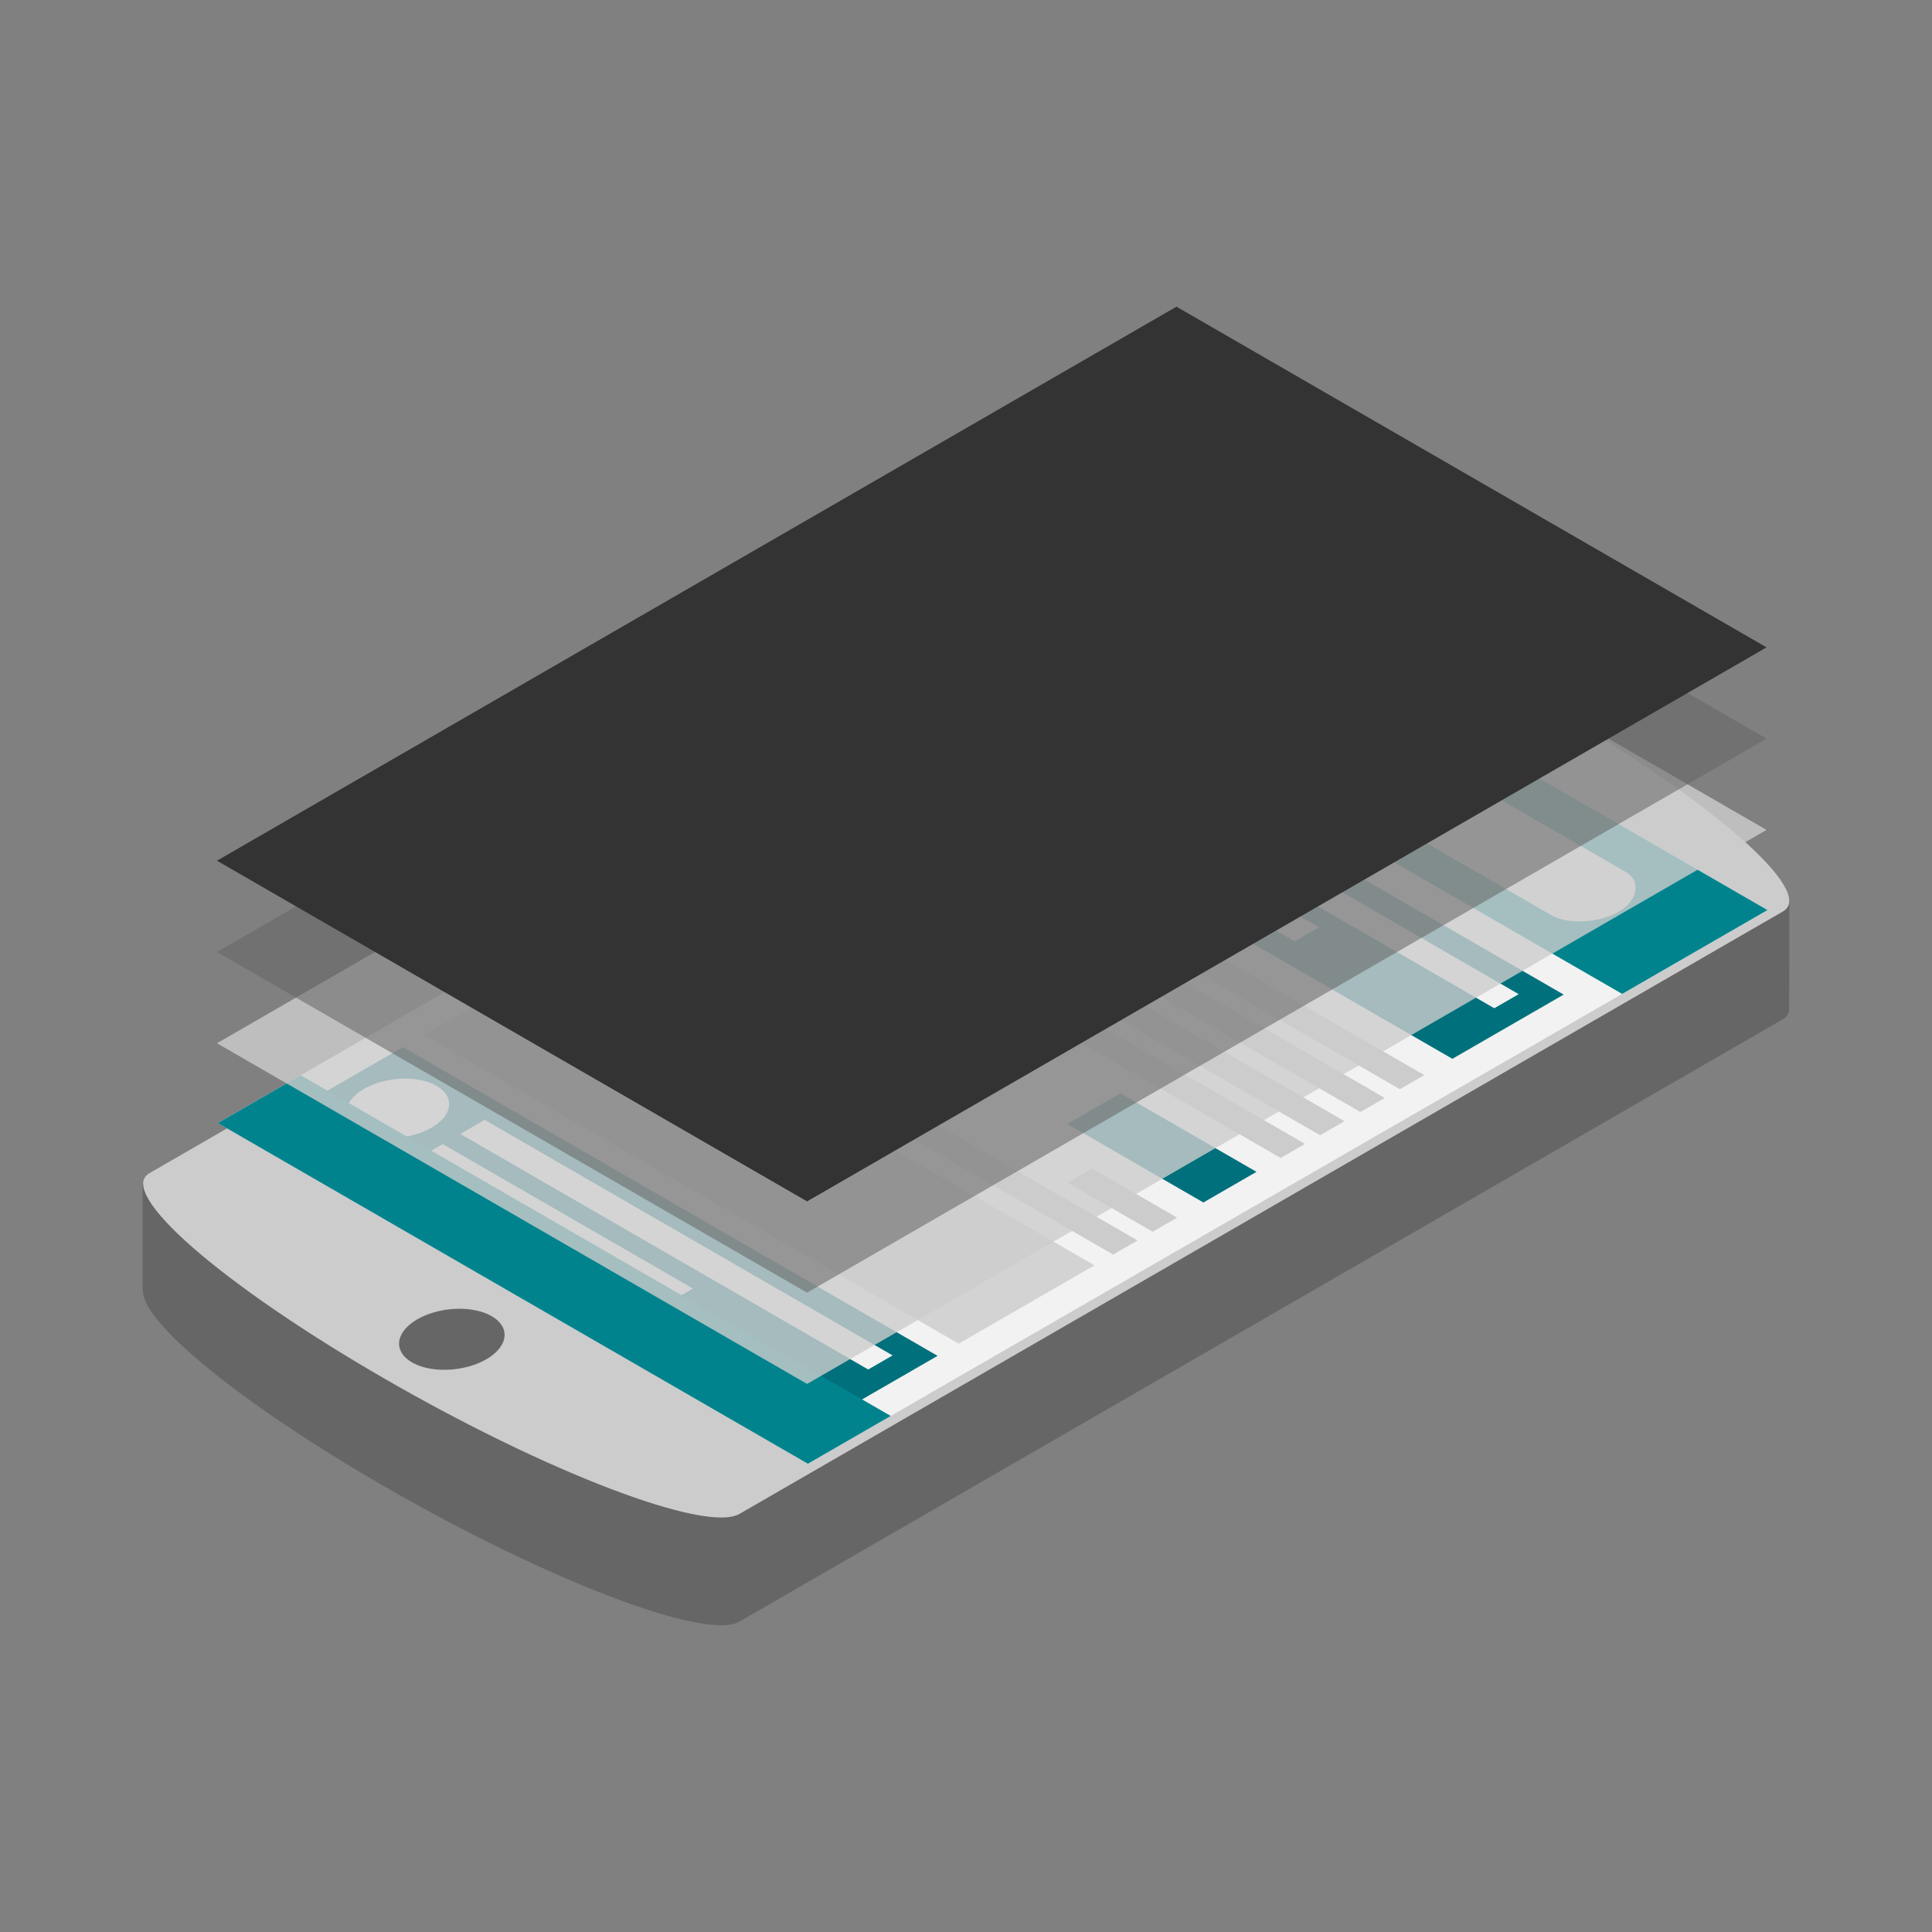 <?xml version="1.0" encoding="UTF-8" standalone="no"?>
<svg
   xmlns:dc="http://purl.org/dc/elements/1.1/"
   xmlns:cc="http://creativecommons.org/ns#"
   xmlns:rdf="http://www.w3.org/1999/02/22-rdf-syntax-ns#"
   xmlns:svg="http://www.w3.org/2000/svg"
   xmlns="http://www.w3.org/2000/svg"
   xmlns:sodipodi="http://sodipodi.sourceforge.net/DTD/sodipodi-0.dtd"
   xmlns:inkscape="http://www.inkscape.org/namespaces/inkscape"
   width="70"
   height="70"
   viewBox="0 0 18.521 18.521"
   version="1.1"
   id="svg8"
   inkscape:version="1.0 (4035a4fb49, 2020-05-01)"
   sodipodi:docname="app_icon_transparent.svg"
   inkscape:export-filename="/home/jonas/EigeneProgramme/Java/Android/FakeStandby/branding/app_icon_transparent.png"
   inkscape:export-xdpi="702.17145"
   inkscape:export-ydpi="702.17145">
  <rect x="0" y="0" width="18.521" height="18.521" fill="#808080" stroke="none"/>
  <defs
     id="defs2" />
  <sodipodi:namedview
     id="base"
     pagecolor="#ffffff"
     bordercolor="#666666"
     borderopacity="1.0"
     inkscape:pageopacity="0.0"
     inkscape:pageshadow="2"
     inkscape:zoom="5.6568543"
     inkscape:cx="38.667947"
     inkscape:cy="52.707103"
     inkscape:document-units="mm"
     inkscape:current-layer="layer1"
     showgrid="false"
     units="px"
     inkscape:snap-global="true"
     inkscape:snap-bbox="false"
     inkscape:snap-smooth-nodes="false"
     inkscape:snap-midpoints="false"
     inkscape:object-paths="false"
     inkscape:snap-intersection-paths="false"
     inkscape:bbox-paths="false"
     inkscape:bbox-nodes="false"
     inkscape:snap-bbox-midpoints="false"
     inkscape:snap-bbox-edge-midpoints="false"
     inkscape:snap-nodes="false"
     inkscape:window-width="1920"
     inkscape:window-height="1056"
     inkscape:window-x="0"
     inkscape:window-y="0"
     inkscape:window-maximized="1"
     inkscape:document-rotation="0" />
  <g
     inkscape:label="Ebene 1"
     inkscape:groupmode="layer"
     id="layer1"
     transform="translate(0,-268.425)">
    <path
       style="fill:#666666;fill-opacity:1;stroke-width:0.116"
       d="m 11.61,274.895 c -0.075,1.1e-4 -0.134,0.011 -0.174,0.034 l -9.134,5.273 -0.934,-0.431 v 1.034 l 0.004,0.002 c 0.002,0.305 0.94,1.075 2.309,1.865 1.567,0.905 3.086,1.484 3.407,1.299 l 10.005,-5.776 c 0.042,-0.024 0.061,-0.061 0.059,-0.107 l 0.001,-1.03 -0.554,0.224 0.002,0.137 c -0.409,-0.345 -1.019,-0.764 -1.758,-1.19 -1.371,-0.792 -2.706,-1.334 -3.233,-1.333 z"
       id="rect815"
       inkscape:connector-curvature="0" />
    <path
       inkscape:connector-curvature="0"
       id="path824"
       d="m 14.843,275.195 c 1.567,0.905 2.57,1.782 2.25,1.967 l -10.004,5.776 c -0.321,0.185 -1.84,-0.394 -3.407,-1.299 -1.567,-0.905 -2.57,-1.782 -2.25,-1.967 l 10.004,-5.776 c 0.321,-0.185 1.84,0.394 3.407,1.299 z"
       style="fill:#cccccc;fill-opacity:1;stroke-width:0.116" />
    <path
       style="fill:#666666;fill-opacity:1;stroke-width:0.051"
       d="m 4.663,281.455 a 0.288,0.508 83.051 0 1 -0.714,0.03 0.288,0.508 83.051 0 1 0.051,-0.412 0.288,0.508 83.051 0 1 0.714,-0.03 0.288,0.508 83.051 0 1 -0.051,0.412 z"
       id="path819"
       inkscape:connector-curvature="0" />
    <g
       id="g2029"
       transform="matrix(0.866,0.5,-1,0.577,303.014,120.589)">
      <path
         inkscape:connector-curvature="0"
         id="path1927"
         d="m -15.037,278.705 h 6.532 l -5e-7,9.198 h -6.532 z"
         style="fill:#f2f2f2;fill-opacity:1;stroke-width:0.105" />
      <rect
         ry="0"
         rx="0"
         y="286.386"
         x="-14.741"
         height="1.067"
         width="5.919"
         id="rect1929"
         style="fill:#00707c;fill-opacity:1;stroke:none;stroke-width:0.116" />
      <path
         style="fill:#00838d;fill-opacity:1;stroke-width:0.041"
         d="m -15.037,278.705 h 6.532 l -5e-7,1.393 h -6.532 z"
         id="path1931"
         inkscape:connector-curvature="0" />
      <rect
         style="fill:#f2f2f2;fill-opacity:1;stroke:none;stroke-width:0.037"
         id="rect1933"
         width="2.77"
         height="0.234"
         x="-13.591"
         y="287"
         rx="0"
         ry="0" />
      <rect
         style="fill:#e6e6e6;fill-opacity:1;stroke:none;stroke-width:0.08"
         id="rect1935"
         width="4.919"
         height="0.716"
         x="-14.231"
         y="279.068"
         rx="0.345"
         ry="0.358" />
      <rect
         style="fill:#00717c;fill-opacity:1;stroke:none;stroke-width:0.116"
         id="rect1937"
         width="5.919"
         height="1.067"
         x="-14.741"
         y="280.384"
         rx="0"
         ry="0" />
      <rect
         ry="0"
         rx="0"
         y="280.998"
         x="-13.591"
         height="0.234"
         width="2.77"
         id="rect1939"
         style="fill:#f2f2f2;fill-opacity:1;stroke:none;stroke-width:0.037" />
      <circle
         style="fill:#f2f2f2;fill-opacity:1;stroke:none;stroke-width:0.086"
         id="circle1941"
         cx="-14.183"
         cy="280.917"
         r="0.373" />
      <rect
         style="fill:#f2f2f2;fill-opacity:1;stroke:none;stroke-width:0.047"
         id="rect1943"
         width="4.516"
         height="0.234"
         x="-13.591"
         y="280.596"
         rx="0"
         ry="0" />
      <rect
         style="fill:#cccccc;fill-opacity:1;stroke:none;stroke-width:0.029"
         id="rect1945"
         width="1.71"
         height="0.234"
         x="-14.728"
         y="281.721"
         rx="0"
         ry="0" />
      <rect
         ry="0"
         rx="0"
         y="281.721"
         x="-12.893"
         height="0.234"
         width="4.072"
         id="rect1947"
         style="fill:#cccccc;fill-opacity:1;stroke:none;stroke-width:0.045" />
      <rect
         ry="0"
         rx="0"
         y="282.1"
         x="-14.728"
         height="0.234"
         width="1.71"
         id="rect1949"
         style="fill:#cccccc;fill-opacity:1;stroke:none;stroke-width:0.029" />
      <rect
         style="fill:#cccccc;fill-opacity:1;stroke:none;stroke-width:0.045"
         id="rect1951"
         width="4.072"
         height="0.234"
         x="-12.893"
         y="282.1"
         rx="0"
         ry="0" />
      <rect
         ry="0"
         rx="0"
         y="282.486"
         x="-14.728"
         height="0.234"
         width="1.71"
         id="rect1953"
         style="fill:#cccccc;fill-opacity:1;stroke:none;stroke-width:0.029" />
      <rect
         style="fill:#cccccc;fill-opacity:1;stroke:none;stroke-width:0.045"
         id="rect1955"
         width="4.072"
         height="0.234"
         x="-12.893"
         y="282.486"
         rx="0"
         ry="0" />
      <rect
         style="fill:#cccccc;fill-opacity:1;stroke:none;stroke-width:0.029"
         id="rect1957"
         width="1.71"
         height="0.234"
         x="-14.728"
         y="282.864"
         rx="0"
         ry="0" />
      <rect
         ry="0"
         rx="0"
         y="282.864"
         x="-12.893"
         height="0.234"
         width="4.072"
         id="rect1959"
         style="fill:#cccccc;fill-opacity:1;stroke:none;stroke-width:0.045" />
      <rect
         ry="0"
         rx="0"
         y="283.329"
         x="-10.328"
         height="0.509"
         width="1.506"
         id="rect1961"
         style="fill:#00707c;fill-opacity:1;stroke:none;stroke-width:0.04" />
      <rect
         ry="0"
         rx="0"
         y="284.882"
         x="-14.741"
         height="1.302"
         width="5.919"
         id="rect1963"
         style="fill:#d3d3d3;fill-opacity:1;stroke:none;stroke-width:0.128" />
      <rect
         style="fill:#cccccc;fill-opacity:1;stroke:none;stroke-width:0.029"
         id="rect1965"
         width="1.71"
         height="0.234"
         x="-14.728"
         y="284.09"
         rx="0"
         ry="0" />
      <rect
         ry="0"
         rx="0"
         y="284.09"
         x="-9.762"
         height="0.234"
         width="0.94"
         id="rect1967"
         style="fill:#cccccc;fill-opacity:1;stroke:none;stroke-width:0.022" />
      <rect
         style="fill:#cccccc;fill-opacity:1;stroke:none;stroke-width:0.054"
         id="rect1969"
         width="5.901"
         height="0.234"
         x="-14.723"
         y="284.469"
         rx="0"
         ry="0" />
      <circle
         r="0.373"
         cy="286.919"
         cx="-14.183"
         id="circle1971"
         style="fill:#f2f2f2;fill-opacity:1;stroke:none;stroke-width:0.086" />
      <path
         inkscape:connector-curvature="0"
         id="path1973"
         d="m -15.037,287.904 h 6.532 l -4e-7,-0.794 h -6.532 z"
         style="fill:#00838d;fill-opacity:1;stroke-width:0.031" />
      <rect
         ry="0"
         rx="0"
         y="286.598"
         x="-13.591"
         height="0.234"
         width="4.516"
         id="rect1975"
         style="fill:#f2f2f2;fill-opacity:1;stroke:none;stroke-width:0.047" />
    </g>
    <path
       style="fill:#cccccc;fill-opacity:0.808;stroke-width:0.105"
       d="m 11.278,273.115 5.657,3.266 -9.198,5.311 -5.657,-3.266 z"
       id="path918"
       inkscape:connector-curvature="0" />
    <path
       inkscape:connector-curvature="0"
       id="path916"
       d="m 11.278,272.24 5.657,3.266 -9.198,5.311 -5.657,-3.266 z"
       style="fill:#666666;fill-opacity:0.559;stroke-width:0.105" />
    <path
       style="fill:#333333;fill-opacity:1;stroke-width:0.105"
       d="m 11.278,271.365 5.657,3.266 -9.198,5.311 -5.657,-3.266 z"
       id="rect817"
       inkscape:connector-curvature="0" />
  </g>
</svg>
